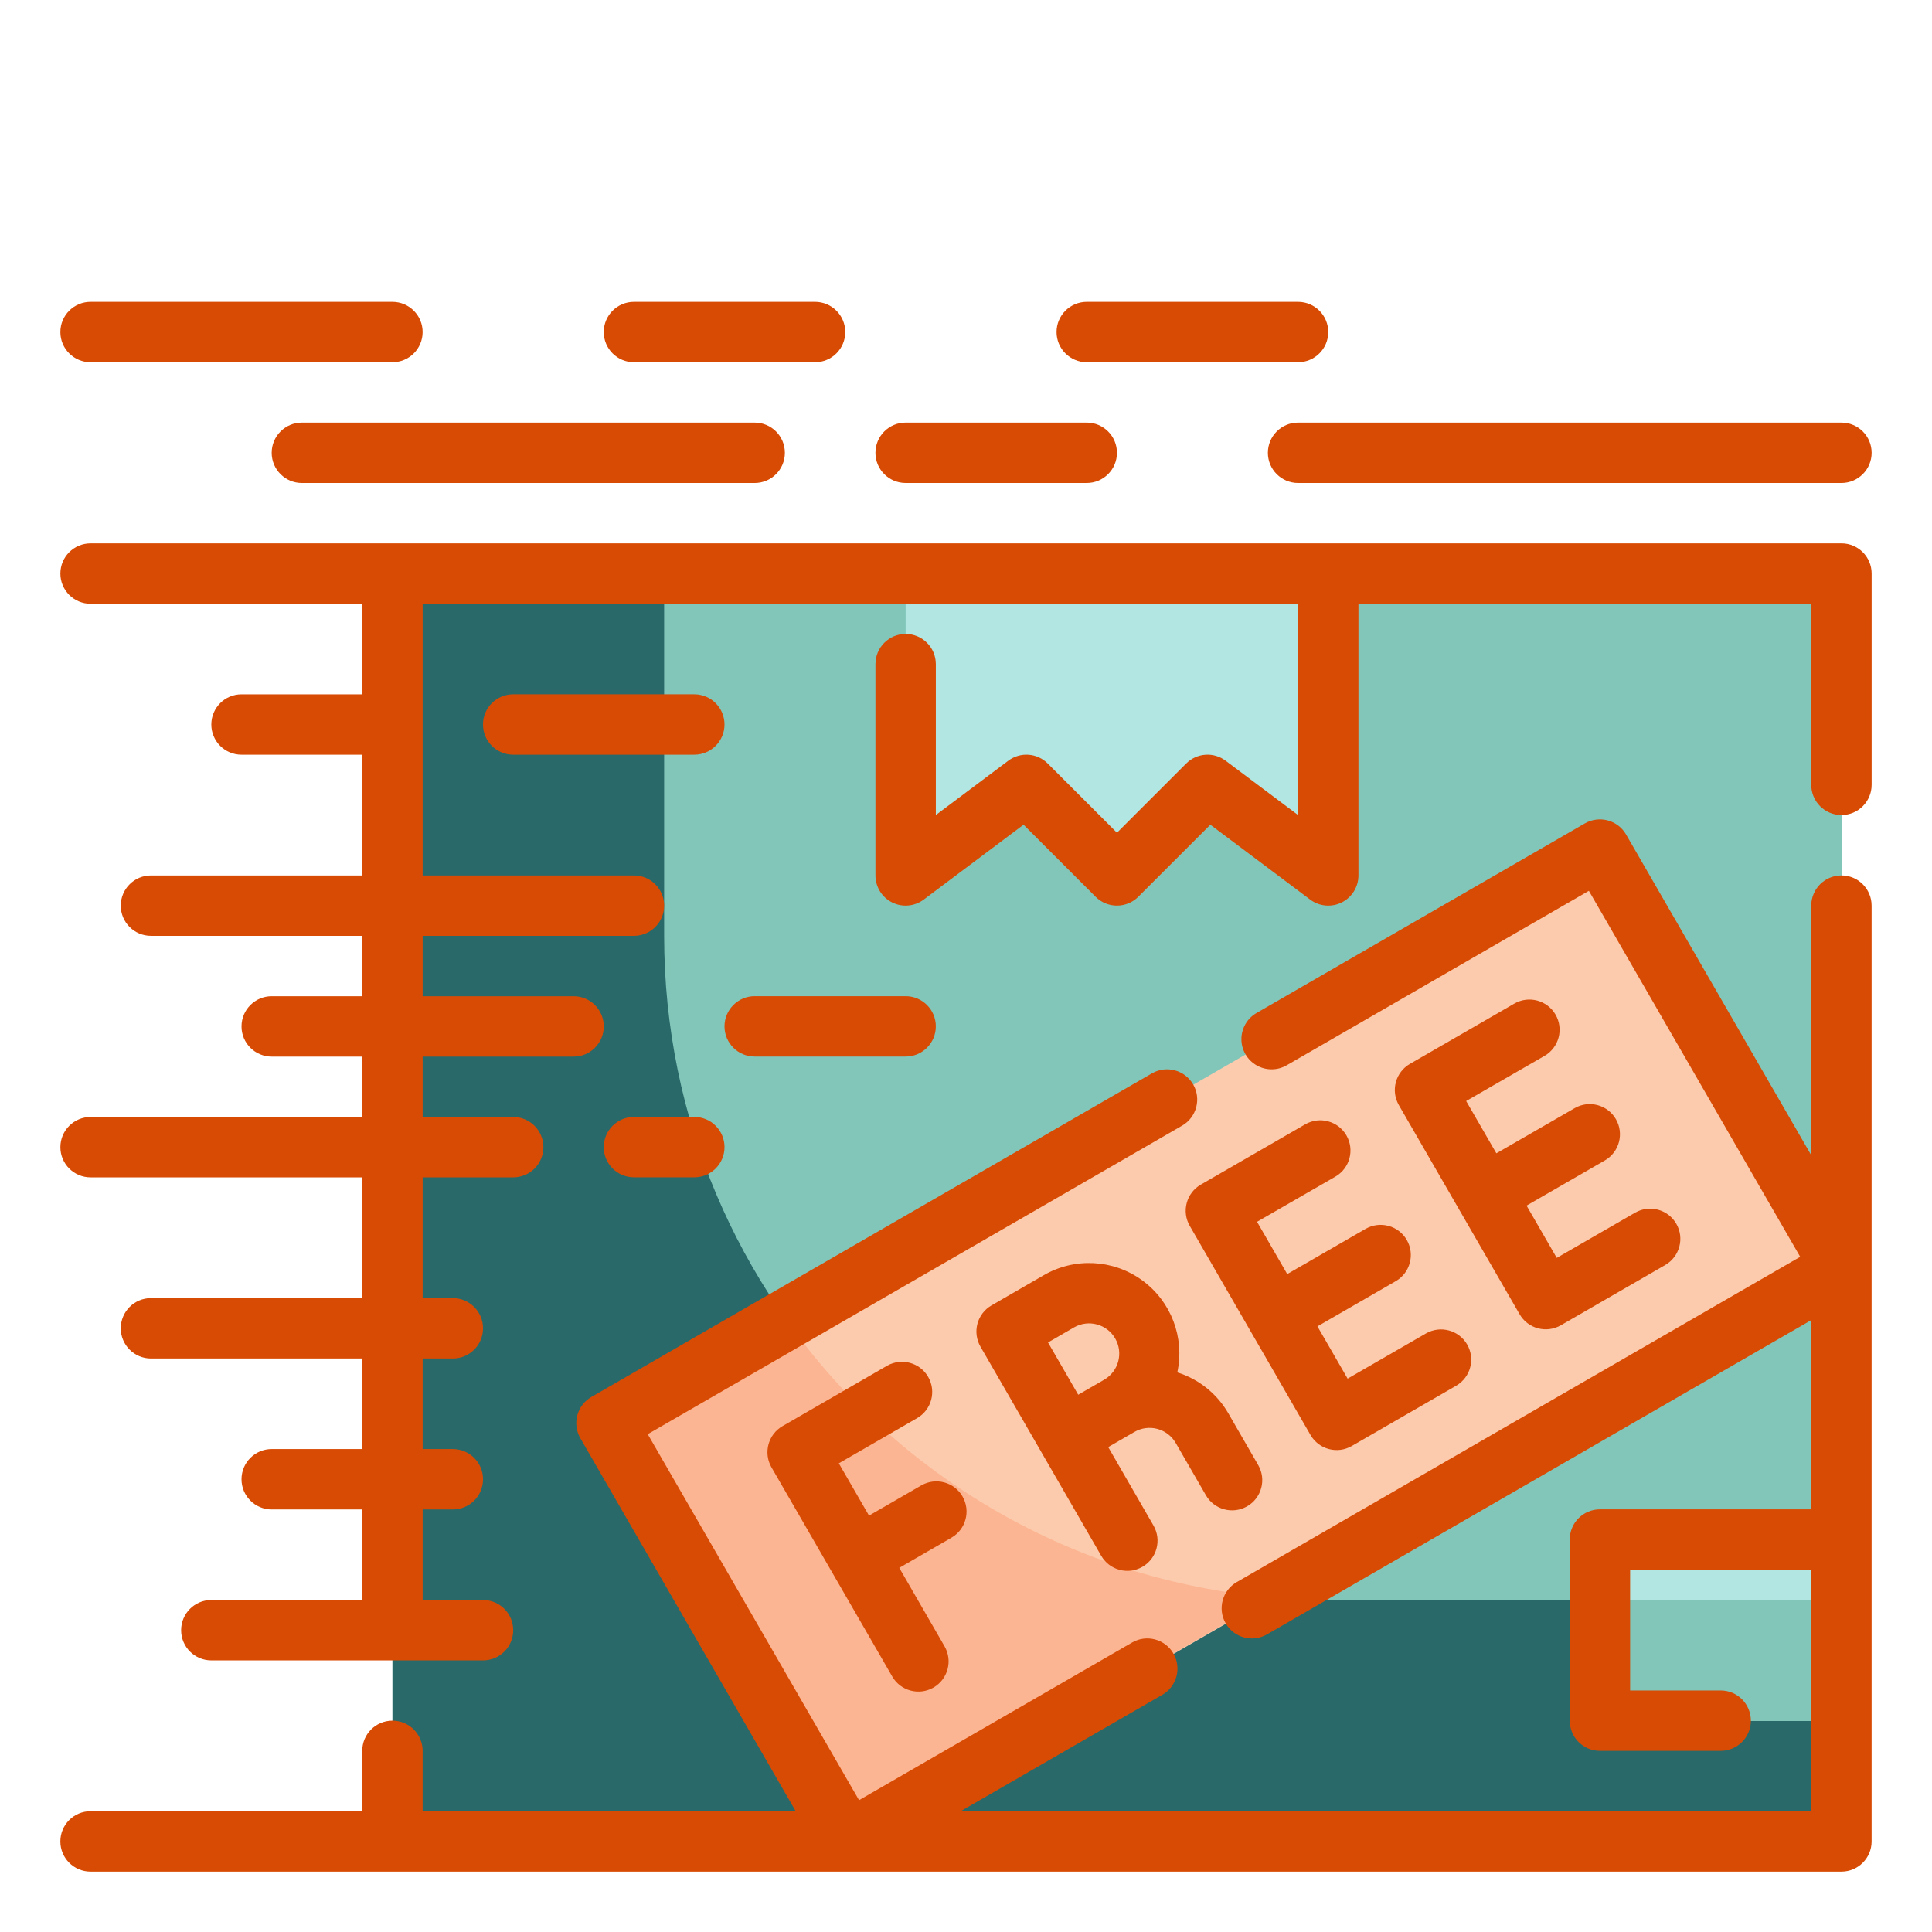 <svg version="1.1" xmlns="http://www.w3.org/2000/svg" xmlns:xlink="http://www.w3.org/1999/xlink" viewBox="0 0 172 172"><g fill="none" fill-rule="nonzero" stroke="none" stroke-width="1" stroke-linecap="butt" stroke-linejoin="miter" stroke-miterlimit="10" stroke-dasharray="" stroke-dashoffset="0" font-family="none" font-weight="none" font-size="none" text-anchor="none" style="mix-blend-mode: normal"><path d="M0,172v-172h172v172z" fill="none"></path><g><g><rect x="13" y="19" transform="scale(2.688,2.688)" width="48" height="42" fill="#82c6ba"></rect><path d="M163.938,142.438v21.5h-129v-112.875h24.188v32.25c0,32.654 26.471,59.125 59.125,59.125z" fill="#2a6969"></path><rect x="-6.173" y="50.873" transform="rotate(-30) scale(2.688,2.688)" width="38" height="16" fill="#fccbad"></rect><path d="M118.25,77.938l-10.75,-8.062l-8.062,8.062l-8.062,-8.062l-10.75,8.062v-26.875h37.625z" fill="#b2e6e2"></path><rect x="53" y="51" transform="scale(2.688,2.688)" width="8" height="6" fill="#b2e6e2"></rect><rect x="53" y="53" transform="scale(2.688,2.688)" width="8" height="4" fill="#82c6ba"></rect><path d="M113.117,142.196l-37.625,21.742l-21.5,-37.249l15.991,-9.218c10.036,14.191 25.817,23.236 43.134,24.725z" fill="#fcb592"></path><g fill="#d84b04"><path d="M163.938,48.375h-155.875c-1.484,0 -2.688,1.203 -2.688,2.688c0,1.484 1.203,2.688 2.688,2.688h24.188v8.062h-10.75c-1.484,0 -2.688,1.203 -2.688,2.688c0,1.484 1.203,2.688 2.688,2.688h10.75v10.75h-18.812c-1.484,0 -2.688,1.203 -2.688,2.688c0,1.484 1.203,2.688 2.688,2.688h18.812v5.375h-8.062c-1.484,0 -2.688,1.203 -2.688,2.688c0,1.484 1.203,2.688 2.688,2.688h8.062v5.375h-24.188c-1.484,0 -2.688,1.203 -2.688,2.688c0,1.484 1.203,2.688 2.688,2.688h24.188v10.75h-18.812c-1.484,0 -2.688,1.203 -2.688,2.688c0,1.484 1.203,2.688 2.688,2.688h18.812v8.062h-8.062c-1.484,0 -2.688,1.203 -2.688,2.688c0,1.484 1.203,2.688 2.688,2.688h8.062v8.062h-13.438c-1.484,0 -2.688,1.203 -2.688,2.688c0,1.484 1.203,2.688 2.688,2.688h24.188c1.484,0 2.688,-1.203 2.688,-2.688c0,-1.484 -1.203,-2.688 -2.688,-2.688h-5.375v-8.062h2.688c1.484,0 2.688,-1.203 2.688,-2.688c0,-1.484 -1.203,-2.688 -2.688,-2.688h-2.688v-8.062h2.688c1.484,0 2.688,-1.203 2.688,-2.688c0,-1.484 -1.203,-2.688 -2.688,-2.688h-2.688v-10.75h8.062c1.484,0 2.688,-1.203 2.688,-2.688c0,-1.484 -1.203,-2.688 -2.688,-2.688h-8.062v-5.375h13.438c1.484,0 2.688,-1.203 2.688,-2.688c0,-1.484 -1.203,-2.688 -2.688,-2.688h-13.438v-5.375h18.812c1.484,0 2.688,-1.203 2.688,-2.688c0,-1.484 -1.203,-2.688 -2.688,-2.688h-18.812v-24.188h77.938v18.812l-6.45,-4.838c-1.07,-0.802 -2.567,-0.696 -3.513,0.25l-6.162,6.162l-6.162,-6.162c-0.946,-0.946 -2.443,-1.052 -3.513,-0.25l-6.45,4.838v-13.438c0,-1.484 -1.203,-2.688 -2.688,-2.688c-1.484,0 -2.688,1.203 -2.688,2.688v18.812c0,1.018 0.575,1.949 1.486,2.404c0.91,0.455 2,0.357 2.814,-0.254l8.885,-6.665l6.415,6.415c1.049,1.049 2.751,1.049 3.8,0l6.415,-6.415l8.885,6.665c0.814,0.611 1.904,0.709 2.814,0.254c0.91,-0.455 1.486,-1.386 1.486,-2.404v-24.188h40.312v16.125c0,1.484 1.203,2.688 2.688,2.688c1.484,0 2.688,-1.203 2.688,-2.688v-18.812c0,-1.484 -1.203,-2.688 -2.688,-2.688z"></path><path d="M163.938,77.938c-1.484,0 -2.688,1.203 -2.688,2.688v22.22l-16.485,-28.552c-0.356,-0.618 -0.943,-1.069 -1.631,-1.254c-0.689,-0.185 -1.422,-0.089 -2.04,0.267l-29.216,16.869c-0.838,0.477 -1.357,1.366 -1.359,2.33c-0.002,0.964 0.513,1.856 1.349,2.336c0.836,0.48 1.866,0.476 2.698,-0.012l26.888,-15.523l18.812,32.583l-50.162,28.96c-1.286,0.742 -1.727,2.386 -0.985,3.672c0.742,1.286 2.386,1.727 3.672,0.985l48.458,-27.98v16.845h-18.812c-1.484,0 -2.688,1.203 -2.688,2.688v16.125c0,1.484 1.203,2.688 2.688,2.688h10.75c1.484,0 2.688,-1.203 2.688,-2.688c0,-1.484 -1.203,-2.688 -2.688,-2.688h-8.062v-10.75h16.125v21.5h-75.726l17.958,-10.366c1.286,-0.742 1.727,-2.386 0.985,-3.672c-0.742,-1.286 -2.386,-1.727 -3.672,-0.985l-24.317,14.04l-18.812,-32.583l47.59,-27.477c1.274,-0.747 1.707,-2.383 0.968,-3.662c-0.739,-1.279 -2.371,-1.723 -3.656,-0.993l-49.918,28.818c-0.618,0.356 -1.069,0.944 -1.253,1.633c-0.184,0.689 -0.087,1.423 0.27,2.041l19.173,33.207h-33.215v-5.375c0,-1.484 -1.203,-2.688 -2.688,-2.688c-1.484,0 -2.688,1.203 -2.688,2.688v5.375h-24.188c-1.484,0 -2.688,1.203 -2.688,2.688c0,1.484 1.203,2.688 2.688,2.688h155.875c1.484,0 2.688,-1.203 2.688,-2.688v-83.312c0,-1.484 -1.203,-2.688 -2.688,-2.688z"></path><path d="M85.691,133.225c-0.742,-1.285 -2.386,-1.726 -3.671,-0.984l-4.655,2.688l-2.688,-4.655l6.987,-4.031c1.274,-0.747 1.707,-2.383 0.968,-3.662c-0.739,-1.279 -2.371,-1.723 -3.656,-0.993l-9.309,5.375c-1.285,0.742 -1.726,2.386 -0.984,3.671l10.75,18.619c0.742,1.286 2.386,1.727 3.672,0.985c1.286,-0.742 1.727,-2.386 0.985,-3.672l-4.031,-6.987l4.655,-2.688c1.279,-0.745 1.715,-2.384 0.976,-3.666z"></path><path d="M104.67,128.463l2.688,4.655c0.742,1.286 2.386,1.727 3.672,0.985c1.286,-0.742 1.727,-2.386 0.985,-3.672l-2.688,-4.655c-1.006,-1.718 -2.615,-3 -4.515,-3.596c0.672,-3.11 -0.553,-6.324 -3.126,-8.197c-2.573,-1.873 -6.008,-2.052 -8.761,-0.457l-4.652,2.688c-0.618,0.356 -1.069,0.943 -1.254,1.631c-0.185,0.689 -0.089,1.422 0.267,2.04l5.375,9.309l5.375,9.309c0.742,1.286 2.386,1.727 3.672,0.985c1.286,-0.742 1.727,-2.386 0.985,-3.672l-4.031,-6.987l2.325,-1.344c0.618,-0.36 1.353,-0.46 2.044,-0.276c0.691,0.184 1.28,0.635 1.638,1.254zM95.627,118.169c1.284,-0.73 2.917,-0.287 3.656,0.993c0.739,1.279 0.306,2.915 -0.968,3.662l-2.325,1.344l-2.688,-4.652z"></path><path d="M118.9,104.743c1.274,-0.747 1.707,-2.383 0.968,-3.662c-0.739,-1.279 -2.371,-1.723 -3.656,-0.993l-9.309,5.375c-1.285,0.742 -1.726,2.386 -0.984,3.671l5.375,9.309l5.375,9.309c0.742,1.285 2.386,1.726 3.671,0.984l9.309,-5.375c1.274,-0.747 1.707,-2.383 0.968,-3.662c-0.739,-1.279 -2.371,-1.723 -3.656,-0.993l-6.987,4.031l-2.688,-4.655l6.987,-4.031c1.274,-0.747 1.707,-2.383 0.968,-3.662c-0.739,-1.279 -2.371,-1.723 -3.656,-0.993l-6.987,4.031l-2.688,-4.655z"></path><path d="M137.519,93.993c1.274,-0.747 1.707,-2.383 0.968,-3.662c-0.739,-1.279 -2.371,-1.723 -3.656,-0.993l-9.309,5.375c-0.618,0.356 -1.069,0.943 -1.254,1.631c-0.185,0.689 -0.089,1.422 0.267,2.04l5.375,9.309l5.375,9.309c0.356,0.618 0.944,1.069 1.633,1.253c0.689,0.184 1.423,0.087 2.041,-0.27l9.309,-5.375c1.274,-0.747 1.707,-2.383 0.968,-3.662c-0.739,-1.279 -2.371,-1.723 -3.656,-0.993l-6.987,4.031l-2.688,-4.655l6.987,-4.031c1.274,-0.747 1.707,-2.383 0.968,-3.662c-0.739,-1.279 -2.371,-1.723 -3.656,-0.993l-6.987,4.031l-2.688,-4.655z"></path><path d="M53.75,102.125c0,1.484 1.203,2.688 2.688,2.688h5.375c1.484,0 2.688,-1.203 2.688,-2.688c0,-1.484 -1.203,-2.688 -2.688,-2.688h-5.375c-1.484,0 -2.688,1.203 -2.688,2.688z"></path><path d="M61.812,61.812h-16.125c-1.484,0 -2.688,1.203 -2.688,2.688c0,1.484 1.203,2.688 2.688,2.688h16.125c1.484,0 2.688,-1.203 2.688,-2.688c0,-1.484 -1.203,-2.688 -2.688,-2.688z"></path><path d="M26.875,37.625c-1.484,0 -2.688,1.203 -2.688,2.688c0,1.484 1.203,2.688 2.688,2.688h40.312c1.484,0 2.688,-1.203 2.688,-2.688c0,-1.484 -1.203,-2.688 -2.688,-2.688z"></path><path d="M80.625,43h16.125c1.484,0 2.688,-1.203 2.688,-2.688c0,-1.484 -1.203,-2.688 -2.688,-2.688h-16.125c-1.484,0 -2.688,1.203 -2.688,2.688c0,1.484 1.203,2.688 2.688,2.688z"></path><path d="M112.875,40.312c0,1.484 1.203,2.688 2.688,2.688h48.375c1.484,0 2.688,-1.203 2.688,-2.688c0,-1.484 -1.203,-2.688 -2.688,-2.688h-48.375c-1.484,0 -2.688,1.203 -2.688,2.688z"></path><path d="M96.75,32.25h18.812c1.484,0 2.688,-1.203 2.688,-2.688c0,-1.484 -1.203,-2.688 -2.688,-2.688h-18.812c-1.484,0 -2.688,1.203 -2.688,2.688c0,1.484 1.203,2.688 2.688,2.688z"></path><path d="M56.438,32.25h16.125c1.484,0 2.688,-1.203 2.688,-2.688c0,-1.484 -1.203,-2.688 -2.688,-2.688h-16.125c-1.484,0 -2.688,1.203 -2.688,2.688c0,1.484 1.203,2.688 2.688,2.688z"></path><path d="M8.062,32.25h26.875c1.484,0 2.688,-1.203 2.688,-2.688c0,-1.484 -1.203,-2.688 -2.688,-2.688h-26.875c-1.484,0 -2.688,1.203 -2.688,2.688c0,1.484 1.203,2.688 2.688,2.688z"></path><path d="M67.188,94.062h13.438c1.484,0 2.688,-1.203 2.688,-2.688c0,-1.484 -1.203,-2.688 -2.688,-2.688h-13.438c-1.484,0 -2.688,1.203 -2.688,2.688c0,1.484 1.203,2.688 2.688,2.688z"></path></g></g></g></g></svg>